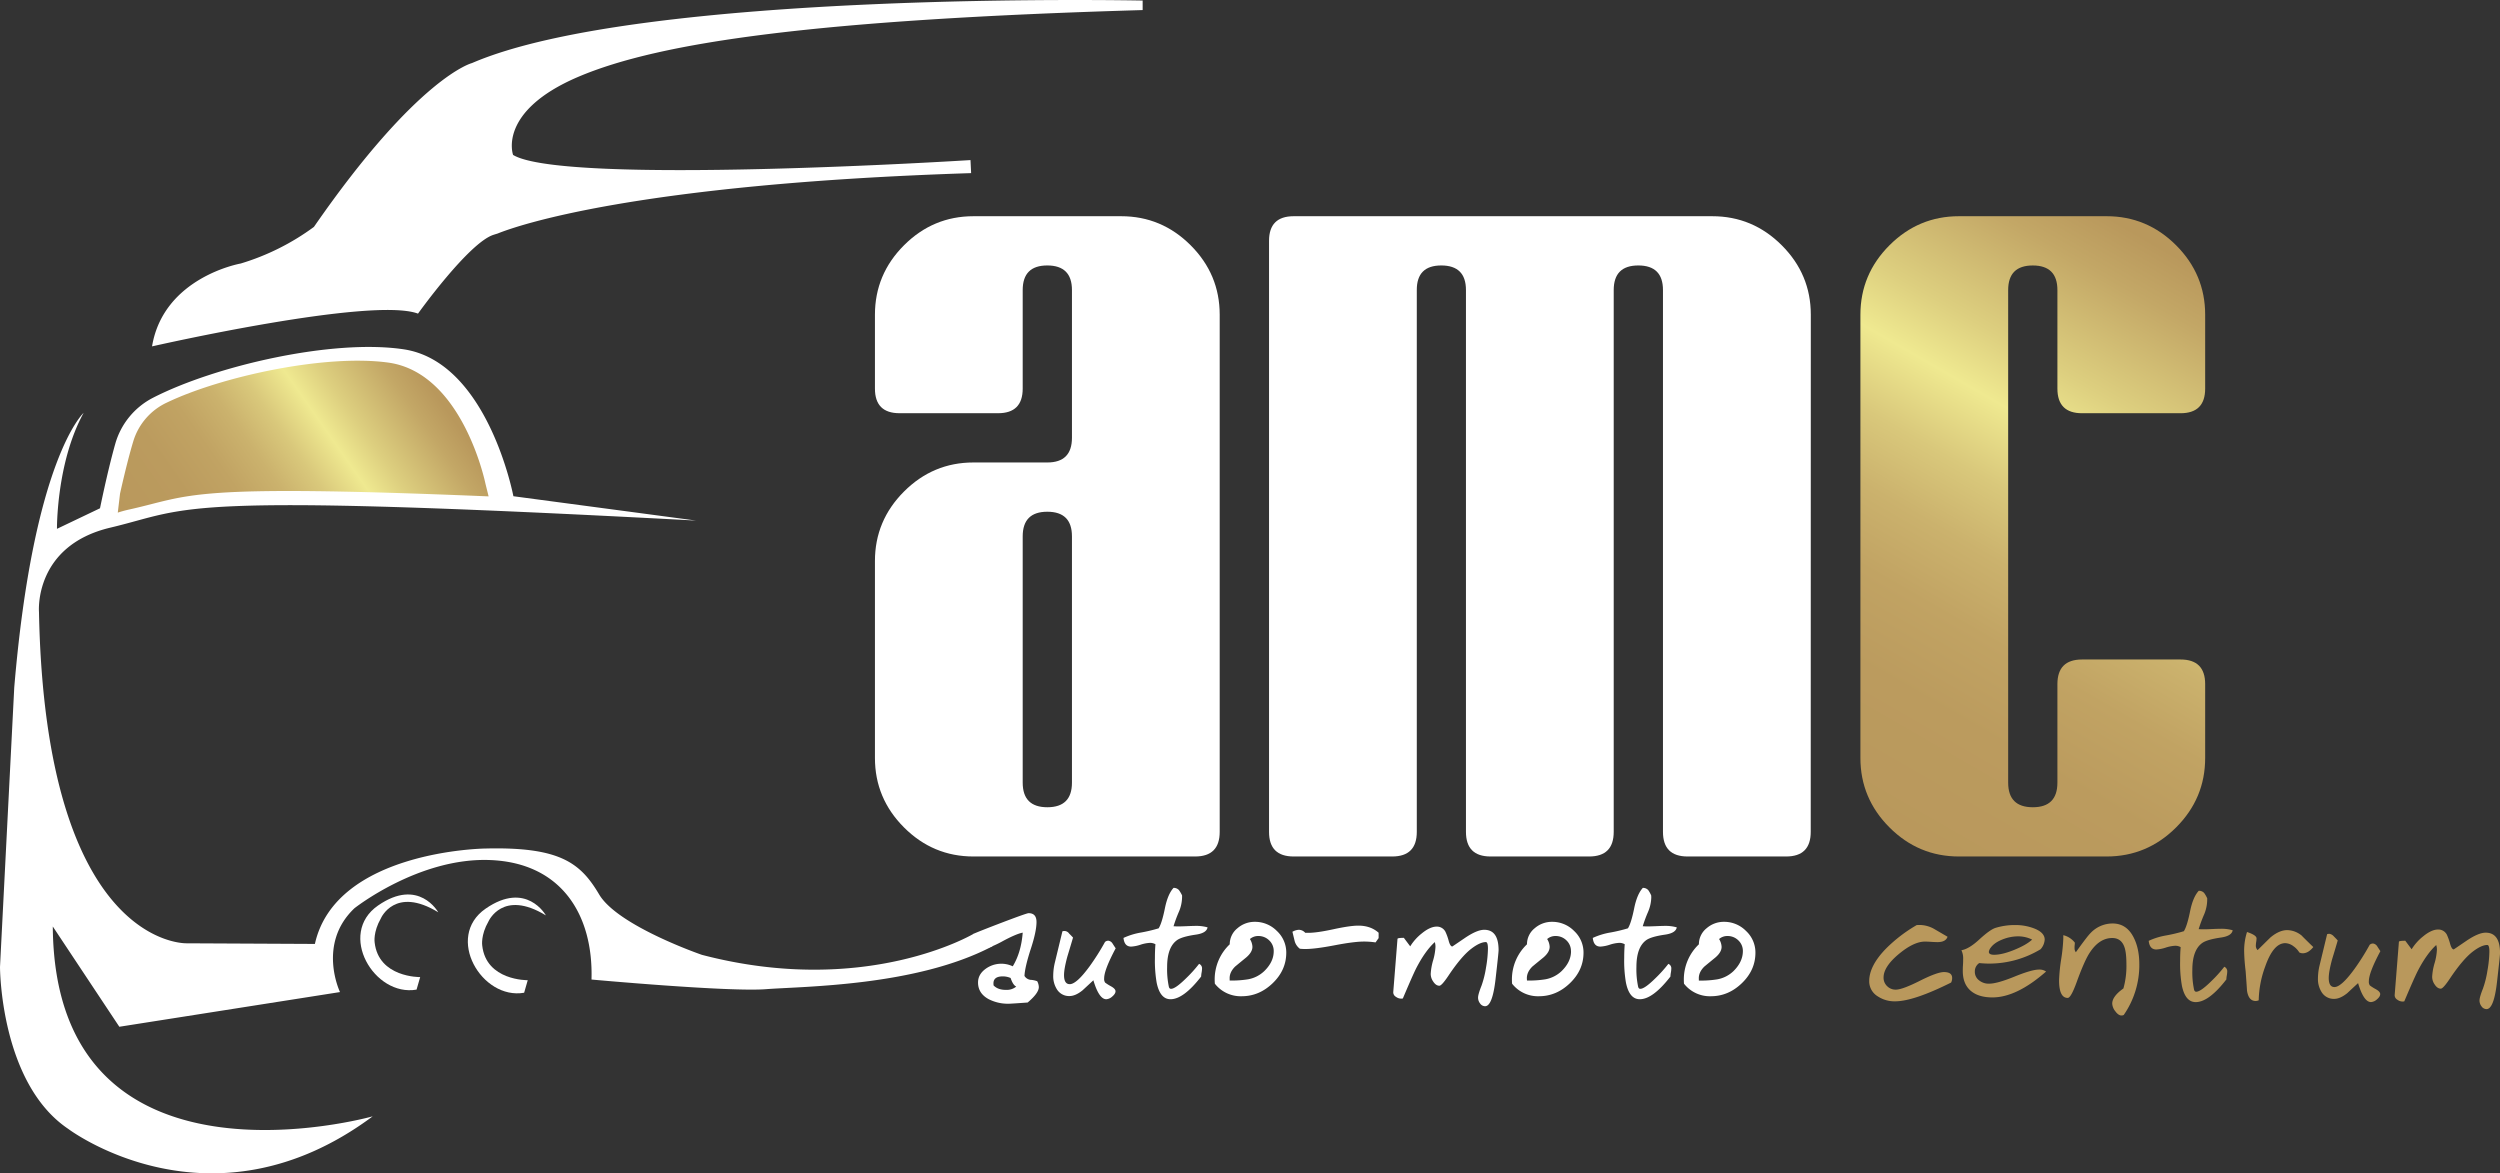 <svg id="Warstwa_2" data-name="Warstwa 2" xmlns="http://www.w3.org/2000/svg" xmlns:xlink="http://www.w3.org/1999/xlink" viewBox="0 0 1533.76 719.83"><rect x="0" y="0" width="1533.76" height="719.83" fill="#333333" stroke="none"/><defs><style>.cls-1{fill:#fff;}.cls-2{fill:url(#Gradient_bez_nazwy_16);}.cls-3{fill:url(#Gradient_bez_nazwy_22);}.cls-4{fill:url(#Gradient_bez_nazwy_19);}</style><linearGradient id="Gradient_bez_nazwy_16" x1="316.02" y1="528.89" x2="484.43" y2="410.96" gradientUnits="userSpaceOnUse"><stop offset="0" stop-color="#b9985c"/><stop offset="0.2" stop-color="#bb9b5e"/><stop offset="0.33" stop-color="#c1a363"/><stop offset="0.44" stop-color="#cbb26d"/><stop offset="0.54" stop-color="#d9c87b"/><stop offset="0.63" stop-color="#ebe38c"/><stop offset="0.65" stop-color="#efe990"/><stop offset="0.74" stop-color="#ddcf7f"/><stop offset="0.9" stop-color="#c3a766"/><stop offset="0.98" stop-color="#b9985c"/></linearGradient><linearGradient id="Gradient_bez_nazwy_22" x1="1366.56" y1="764.87" x2="1753.55" y2="764.87" gradientUnits="userSpaceOnUse"><stop offset="0" stop-color="#b9985c"/><stop offset="0.86" stop-color="#b9985c"/><stop offset="0.98" stop-color="#b9985c"/></linearGradient><linearGradient id="Gradient_bez_nazwy_19" x1="1366.48" y1="683.1" x2="1567.35" y2="335.18" xlink:href="#Gradient_bez_nazwy_16"/></defs><title>bialev2</title><path class="cls-1" d="M920.81,180.42s-307.42-6.57-411.47,38.36c0,0-33.1,8.28-96.95,100.5a147.17,147.17,0,0,1-44.93,22.47s-47.3,8.28-54.39,50.84c0,0,134.79-30.74,163.17-20.1,0,0,31.08-43.43,46.3-48.34.73-.24,1.33-.43,2.09-.65a6.26,6.26,0,0,0,.61-.21c11.56-4.65,84.11-30.36,290.34-37l-.39-8s-249.49,15.76-280.62-3.16c0,0-9.86-26.8,40.39-48.08s146.62-34.95,345.85-40.79Z" transform="translate(-219.79 -180.08)"/><path class="cls-1" d="M271.09,433.38s-30.74,27.79-42.56,168.49l-8.74,171.45s0,71.14,41.84,99.32c0,0,87.5,66.21,186.82-7.69,0,0-195.09,55-196.27-116.46L293,810l135.38-21.28s-14.19-29.56,8.87-51.43c0,0,39.61-31.34,83.36-29.56s63.25,33.69,62.07,73.3c0,0,84,7.69,107,5.92s92.11-1.72,138.81-26.25a.38.38,0,0,0,0-.65l-11.25-7.16s-65.9,39.38-166.8,13c0,0-51.63-17.74-63.06-37.05s-23.94-29.36-70.06-28.18c0,0-91.63,1.18-104.34,58.53l-78.63-.39s-86.71,3.15-90.65-203.37c0,0-3.27-40.46,43.75-51.63,50.91-12.1,35.08-21.68,359.44-4.34L534.76,484.52s-15.66-82.47-67.39-90.15c-43.83-6.52-115.94,10.31-153.73,29.75a45.84,45.84,0,0,0-23.14,28.26c-2.41,8.54-5.53,21.1-9.36,39.53l-26.4,12.61S254.34,463.93,271.09,433.38Z" transform="translate(-219.79 -180.08)"/><path class="cls-2" d="M519.55,484.61C332.61,476.9,338.13,484,299,492.68a69.67,69.67,0,0,0-6.95,1.9l1.38-11.65c3.39-15.18,6.14-25.54,8.27-32.57a38.56,38.56,0,0,1,20.46-23.3c33.4-16,97.15-29.88,135.89-24.52,45.74,6.35,59.57,74.3,59.57,74.3Z" transform="translate(-219.79 -180.08)"/><path class="cls-1" d="M488.65,739.77s-11.88-21.53-36.95-4.14-2.36,56.16,23.65,51.58l2.22-7.68s-25.57.39-27.94-21.31c0,0-1-6.33,3.85-14.76C453.48,743.46,462.05,723.51,488.65,739.77Z" transform="translate(-219.79 -180.08)"/><path class="cls-1" d="M554.7,741.69s-11.88-21.53-37-4.14-2.37,56.16,23.65,51.58l2.21-7.69s-25.57.39-27.93-21.31c0,0-1-6.33,3.84-14.75C519.52,745.38,528.09,725.43,554.7,741.69Z" transform="translate(-219.79 -180.08)"/><path class="cls-1" d="M968.08,690.43q0,15.12-15.1,15.11H817q-24.78,0-42.6-17.83t-17.83-42.6V524.24q0-24.76,17.83-42.6T817,463.81h45.33q15.09,0,15.11-15.11V358.05q0-15.09-15.11-15.11t-15.11,15.11v60.44q0,15.11-15.11,15.1H771.68q-15.12,0-15.11-15.1V373.16q0-24.77,17.83-42.6T817,312.73h90.65q24.78,0,42.61,17.83t17.82,42.6Zm-90.64-30.21V509.14q0-15.11-15.11-15.11t-15.11,15.11V660.22q0,15.1,15.11,15.11T877.44,660.22Z" transform="translate(-219.79 -180.08)"/><path class="cls-1" d="M1330.68,690.43q0,15.12-15.11,15.11h-60.43q-15.12,0-15.11-15.11V358.05q0-15.09-15.11-15.11t-15.11,15.11V690.43q0,15.12-15.11,15.11h-60.43q-15.11,0-15.11-15.11V358.05q0-15.09-15.11-15.11T1089,358.05V690.43q0,15.12-15.11,15.11h-60.43q-15.12,0-15.11-15.11V327.84q0-15.1,15.11-15.11h256.83q24.78,0,42.61,17.83t17.83,42.6Z" transform="translate(-219.79 -180.08)"/><path class="cls-1" d="M855.69,745.73q0,5.84-3.51,16.52-3.6,11.1-3.87,16.57a5.11,5.11,0,0,0,3.66,2.39,13.84,13.84,0,0,1,4.14.85,7.84,7.84,0,0,1,1,3.61q0,3.66-6.85,9.46-10.31.74-11.53.74a26,26,0,0,1-12.43-2.82q-6.48-3.56-6.48-10.19,0-5.05,4.73-8.45a16.32,16.32,0,0,1,16.57-1.49q5.16-8.49,6.11-20.66Q843,753.06,834,758q-8.24,4.41-13.55,4.73a9.24,9.24,0,0,1-3.56-7.55,8.32,8.32,0,0,1,.32-2.28q3.78-1.65,17.53-6.91,14.92-5.67,16.09-5.68Q855.69,740.31,855.69,745.73Zm-12.43,39.62q-2-.9-3.45-5.26a11.89,11.89,0,0,0-4.78-1q-6,0-5.74,4.67l.05.85c1.74,1.84,4.25,2.76,7.55,2.76A9.15,9.15,0,0,0,843.26,785.35Z" transform="translate(-219.79 -180.08)"/><path class="cls-1" d="M878.1,755.29q-1.7,5.79-3.45,11.53-2.07,7.63-2.07,11.47,0,5.58,3.51,5.58,4.18,0,12.21-11A144.59,144.59,0,0,0,897.7,758a3,3,0,0,1,2-.8,3.55,3.55,0,0,1,2.65,1.75c.64,1,1.28,2,1.92,2.92q-7.07,13.27-7.07,18.38a4,4,0,0,0,.59,2.66,29.38,29.38,0,0,0,3.71,2.33c1.77,1,2.66,2,2.66,3s-.67,2.1-2,3.21a6,6,0,0,1-3.66,1.67q-4.47,0-7.92-11.63l-6.64,6.16c-2.9,2.34-5.56,3.51-8,3.51a8.72,8.72,0,0,1-7.65-4,15,15,0,0,1-2.34-8.61,35,35,0,0,1,1.06-8.18l4.57-18.91a3.51,3.51,0,0,1,4.14,1.38C876.53,753.61,877.32,754.44,878.1,755.29Z" transform="translate(-219.79 -180.08)"/><path class="cls-1" d="M945,729.42l0,1.06a23.7,23.7,0,0,1-2,9.09,86,86,0,0,0-3.24,8.76c.92.07,2,.11,3.13.11s2.92-.06,5.24-.16,4.06-.16,5.23-.16a25,25,0,0,1,7.27.9q-.58,3.51-7.17,4.46-8.55,1.23-11.57,3.4-6.06,4.36-6.06,16.47a51.52,51.52,0,0,0,1.06,12.11c.21.85.66,1.27,1.33,1.27q2.65,0,9.08-6.32a81.22,81.22,0,0,0,8.13-9,2.94,2.94,0,0,1,1.81,3,15.58,15.58,0,0,1-.27,2.39,15.84,15.84,0,0,0-.27,2.39q-10.79,13.92-18.8,13.92-6.42,0-8.5-10.2a79.37,79.37,0,0,1-1.06-15.14q0-4.67.32-8.39a6.62,6.62,0,0,0-3.4-.85,22.35,22.35,0,0,0-5.79,1.14,22,22,0,0,1-5.74,1.15q-4.14,0-4.67-5.32a42.31,42.31,0,0,1,10.62-3.29,95.39,95.39,0,0,0,10.94-2.6q2-3.13,3.88-12.48,1.75-8.5,5.26-12.33a4.26,4.26,0,0,1,3.35,1.39A19.73,19.73,0,0,1,945,729.42Z" transform="translate(-219.79 -180.08)"/><path class="cls-1" d="M989.64,745.62a18.76,18.76,0,0,1,13.52,5.61,18,18,0,0,1,5.76,13.35q0,10.68-8.33,18.7t-19.07,8a20.13,20.13,0,0,1-16.41-7.7c-.08-.85-.11-1.68-.11-2.5a29.68,29.68,0,0,1,9.24-21.67,12.58,12.58,0,0,1,4.83-9.93A16,16,0,0,1,989.64,745.62Zm11.58,18.06a8.9,8.9,0,0,0-2.76-6.66,9.31,9.31,0,0,0-6.74-2.69,7.6,7.6,0,0,0-5.1,1.86,9.63,9.63,0,0,1,1.54,4.78q0,3.19-3.72,6.43-3.45,2.82-6.85,5.63-3.62,3.56-3.4,7.6l0,1a61.55,61.55,0,0,0,11.26-.74,19.32,19.32,0,0,0,9.93-5Q1001.22,770.22,1001.22,763.68Z" transform="translate(-219.79 -180.08)"/><path class="cls-1" d="M1063.69,758.26a46.65,46.65,0,0,0-7.12-.53q-6.06,0-18,2.29t-17.9,2.28a34,34,0,0,1-3.4-.16,8.73,8.73,0,0,1-3.19-4.67l-1.38-5.74a8.7,8.7,0,0,1,3.93-1.22,5.3,5.3,0,0,1,3.93,1.86c.6,0,1.26,0,2,0q5.19,0,15.32-2.2t15.22-2.21q7.59,0,12.48,4.36v3.29Z" transform="translate(-219.79 -180.08)"/><path class="cls-1" d="M1110.8,760.76s2.56-1.71,7.57-5.13,9-5.12,12-5.12q8.81,0,8.81,12.53,0,1.5-1.86,17.74-1.9,16.63-6.42,16.63a3.84,3.84,0,0,1-3.14-1.81,5.78,5.78,0,0,1-1.17-3.5c0-1.31.71-3.76,2.13-7.33a60.4,60.4,0,0,0,2.76-11.16,73.24,73.24,0,0,0,1.17-11.47c0-2.72-.42-4.09-1.28-4.09q-3.55,0-8.81,4-6.16,4.66-14.18,16.67c-2.73,4.08-4.57,6.11-5.53,6.11q-2.11,0-3.77-2.55a8.24,8.24,0,0,1-1.54-4.67,35.72,35.72,0,0,1,1.46-8.31,35.33,35.33,0,0,0,1.46-8.32,9.35,9.35,0,0,0-.42-2.92q-6,5.52-11.48,16.2-2.22,4.47-8.12,18.38a6.79,6.79,0,0,1-1,.11,5.48,5.48,0,0,1-3.24-1.12,3.17,3.17,0,0,1-1.64-2.92l2.6-32.61c0-.39,1.1-.61,3.18-.64a3,3,0,0,0,.69-.05l3.94,5.25a30.58,30.58,0,0,1,7-7.86q5.16-4.24,9.25-4.25a5.9,5.9,0,0,1,5.36,3.19,34.21,34.21,0,0,1,2.07,5.84C1109.26,759.7,1110,760.76,1110.8,760.76Z" transform="translate(-219.79 -180.08)"/><path class="cls-1" d="M1172,745.62a18.76,18.76,0,0,1,13.52,5.61,18,18,0,0,1,5.76,13.35q0,10.68-8.34,18.7t-19.07,8a20.16,20.16,0,0,1-16.41-7.7c-.07-.85-.1-1.68-.1-2.5a29.68,29.68,0,0,1,9.24-21.67,12.58,12.58,0,0,1,4.83-9.93A16,16,0,0,1,1172,745.62Zm11.58,18.06a8.9,8.9,0,0,0-2.76-6.66,9.32,9.32,0,0,0-6.75-2.69,7.6,7.6,0,0,0-5.1,1.86,9.53,9.53,0,0,1,1.54,4.78q0,3.19-3.71,6.43-3.46,2.82-6.86,5.63c-2.4,2.37-3.54,4.9-3.4,7.6l.06,1a61.63,61.63,0,0,0,11.26-.74,19.35,19.35,0,0,0,9.93-5Q1183.62,770.22,1183.62,763.68Z" transform="translate(-219.79 -180.08)"/><path class="cls-1" d="M1232.8,729.42l.06,1.06a23.89,23.89,0,0,1-2,9.09,86,86,0,0,0-3.24,8.76c.92.07,2,.11,3.13.11s2.91-.06,5.23-.16,4.07-.16,5.24-.16a25.05,25.05,0,0,1,7.27.9q-.59,3.51-7.17,4.46-8.55,1.23-11.58,3.4-6,4.36-6,16.47a51.52,51.52,0,0,0,1.06,12.11c.21.85.65,1.27,1.33,1.27q2.65,0,9.08-6.32a81.22,81.22,0,0,0,8.13-9,2.93,2.93,0,0,1,1.8,3,16.63,16.63,0,0,1-.26,2.39,15.84,15.84,0,0,0-.27,2.39q-10.79,13.92-18.8,13.92-6.43,0-8.5-10.2a79.37,79.37,0,0,1-1.06-15.14q0-4.67.32-8.39a6.62,6.62,0,0,0-3.4-.85,22.35,22.35,0,0,0-5.79,1.14,22,22,0,0,1-5.74,1.15q-4.14,0-4.67-5.32a42.31,42.31,0,0,1,10.62-3.29,95.39,95.39,0,0,0,10.94-2.6q2-3.13,3.88-12.48,1.76-8.5,5.26-12.33a4.24,4.24,0,0,1,3.34,1.39A18.26,18.26,0,0,1,1232.8,729.42Z" transform="translate(-219.79 -180.08)"/><path class="cls-1" d="M1277.47,745.62a18.76,18.76,0,0,1,13.52,5.61,18,18,0,0,1,5.76,13.35q0,10.68-8.33,18.7t-19.07,8a20.16,20.16,0,0,1-16.42-7.7c-.07-.85-.1-1.68-.1-2.5a29.68,29.68,0,0,1,9.24-21.67,12.58,12.58,0,0,1,4.83-9.93A16,16,0,0,1,1277.47,745.62Zm11.58,18.06a8.9,8.9,0,0,0-2.76-6.66,9.32,9.32,0,0,0-6.75-2.69,7.59,7.59,0,0,0-5.09,1.86A9.63,9.63,0,0,1,1276,761q0,3.19-3.72,6.43-3.45,2.82-6.85,5.63-3.62,3.56-3.4,7.6l0,1a61.55,61.55,0,0,0,11.26-.74,19.32,19.32,0,0,0,9.93-5Q1289,770.22,1289.05,763.68Z" transform="translate(-219.79 -180.08)"/><path class="cls-3" d="M1414.62,754.78c-.74,2.2-2.79,3.29-6.16,3.29-.85,0-2.13-.05-3.85-.16s-3-.16-3.85-.16q-6.85,0-16,7.6-9.39,7.8-9.4,14.45a7.13,7.13,0,0,0,2.18,5.28,7.24,7.24,0,0,0,5.31,2.15q4,0,14.71-5.39t14.88-5.39c3.32,0,5,1.21,5,3.61a6,6,0,0,1-.64,2.82q-23.05,11.52-34.36,11.52a18.6,18.6,0,0,1-10.68-3.08,10.76,10.76,0,0,1-5.2-9.35q0-9.45,10.51-20.13a90.67,90.67,0,0,1,18.65-14.23l1.32-.05a18.33,18.33,0,0,1,9.19,2.33Z" transform="translate(-219.79 -180.08)"/><path class="cls-3" d="M1474.22,756.53a9.84,9.84,0,0,1-2.5,5.9,60.86,60.86,0,0,1-31.44,8.82q-3,0-6.22-.32a6.07,6.07,0,0,0-2.7,5.22,6.56,6.56,0,0,0,2.76,5.5,9.33,9.33,0,0,0,6,1.92q4.93,0,15.56-4.33t15.14-4.33a7,7,0,0,1,4.25,1.22Q1457,792,1442.14,792q-8.34,0-13.07-3.87-5.1-4.2-5.1-12.33c0-.81,0-2,.11-3.58s.11-2.77.11-3.59a11.49,11.49,0,0,0-1.07-5.57q4.68-.8,10.89-6.54,6.65-6.1,10-7.17a40.71,40.71,0,0,1,12.37-1.75,31.88,31.88,0,0,1,10.79,1.86Q1474.21,752,1474.22,756.53Zm-7.7,0a19.22,19.22,0,0,0-8.71-2,25.8,25.8,0,0,0-9.09,1.75q-5.25,2-7.54,5.1a5.26,5.26,0,0,0-1.22,2.66q0,1.8,3.24,1.8,4.93,0,12.32-3T1466.52,756.53Z" transform="translate(-219.79 -180.08)"/><path class="cls-3" d="M1532.27,771.78a53.69,53.69,0,0,1-9.56,31,3.5,3.5,0,0,1-1.38.31c-1.27,0-2.57-.9-3.87-2.7a8.19,8.19,0,0,1-1.81-4.57q0-4.47,6.85-9.3a50.33,50.33,0,0,0,1.86-14.66q0-7.17-1.17-10.57-1.9-5.73-7.54-5.73-8.13,0-14.13,9.5-3.18,5.1-7.75,17.74-3.46,9.51-5.42,9.51-5.31,0-5.31-10.78a106.82,106.82,0,0,1,1.3-13,107.72,107.72,0,0,0,1.3-12.64v-2.08a12.85,12.85,0,0,1,7.06,4.57c0,.29,0,.85-.1,1.7s-.06,1.28-.06,1.7a3.79,3.79,0,0,0,.8,2.5q7-9.82,9.14-11.9a18.58,18.58,0,0,1,13.38-5.74q8.66,0,13,8.71Q1532.28,762.11,1532.27,771.78Z" transform="translate(-219.79 -180.08)"/><path class="cls-3" d="M1573.92,731.2l0,1.06a23.62,23.62,0,0,1-2,9.08,84.86,84.86,0,0,0-3.24,8.77c.92.07,2,.1,3.13.1s2.92-.05,5.24-.16,4.06-.16,5.23-.16a24.64,24.64,0,0,1,7.27.91q-.58,3.5-7.17,4.46-8.55,1.22-11.58,3.4-6,4.35-6,16.46a51.47,51.47,0,0,0,1.06,12.11c.21.85.66,1.28,1.33,1.28q2.65,0,9.08-6.32a81.24,81.24,0,0,0,8.13-9,3,3,0,0,1,1.81,3,15.71,15.71,0,0,1-.27,2.39,15.71,15.71,0,0,0-.27,2.39q-10.77,13.92-18.8,13.91-6.42,0-8.5-10.19a79.45,79.45,0,0,1-1.06-15.14c0-3.12.11-5.91.32-8.39a6.53,6.53,0,0,0-3.4-.85,22.35,22.35,0,0,0-5.79,1.14,22.29,22.29,0,0,1-5.74,1.14q-4.14,0-4.67-5.31a41.9,41.9,0,0,1,10.62-3.29,97.9,97.9,0,0,0,10.95-2.61q2-3.13,3.87-12.48,1.75-8.49,5.26-12.32a4.25,4.25,0,0,1,3.35,1.38A19.52,19.52,0,0,1,1573.92,731.2Z" transform="translate(-219.79 -180.08)"/><path class="cls-3" d="M1639,761.1q-3.07,3.82-6.43,3.82a4.31,4.31,0,0,1-2.17-.53,12.65,12.65,0,0,0-3.67-3.87,8.71,8.71,0,0,0-4.94-1.81q-7.27,0-12.27,14.29a62.88,62.88,0,0,0-4,20.77,4.94,4.94,0,0,1-1.86.42q-4.36,0-5.32-6.32c-.17-2.76-.46-6.74-.84-12a117.23,117.23,0,0,1-.91-12,37.74,37.74,0,0,1,1.75-12q5.85,1.92,5.85,3.94a15,15,0,0,1-.22,2.17,16.37,16.37,0,0,0-.21,2.18,3.82,3.82,0,0,0,1.07,2.82c5-4.93,7.64-7.56,8.07-7.92q5.31-4.35,10.09-4.35a14.35,14.35,0,0,1,9,3.45Q1632.28,754.57,1639,761.1Z" transform="translate(-219.79 -180.08)"/><path class="cls-3" d="M1654,757.06q-1.69,5.79-3.45,11.53-2.07,7.65-2.07,11.47,0,5.58,3.5,5.58,4.2,0,12.22-11a145.22,145.22,0,0,0,9.4-14.92,3.06,3.06,0,0,1,2-.8,3.57,3.57,0,0,1,2.65,1.76c.64,1,1.28,2,1.92,2.92q-7.07,13.27-7.07,18.37a4,4,0,0,0,.59,2.66,27.56,27.56,0,0,0,3.71,2.34c1.77,1,2.66,2,2.66,3s-.67,2.1-2,3.22a6.06,6.06,0,0,1-3.66,1.67q-4.47,0-7.92-11.63-3.35,3.07-6.64,6.16-4.35,3.5-8,3.5a8.69,8.69,0,0,1-7.64-4,15,15,0,0,1-2.34-8.6,34.93,34.93,0,0,1,1.06-8.18l4.57-18.91a4.26,4.26,0,0,1,1.33-.22,4.51,4.51,0,0,1,2.81,1.6C1652.44,755.38,1653.23,756.21,1654,757.06Z" transform="translate(-219.79 -180.08)"/><path class="cls-3" d="M1725.19,762.54s2.55-1.71,7.56-5.13,9-5.13,12-5.13q8.82,0,8.82,12.54,0,1.48-1.86,17.74-1.9,16.62-6.43,16.62a3.83,3.83,0,0,1-3.13-1.8,5.79,5.79,0,0,1-1.17-3.51q0-2,2.13-7.33a60.26,60.26,0,0,0,2.76-11.15,73.35,73.35,0,0,0,1.17-11.47c0-2.73-.43-4.09-1.28-4.09q-3.56,0-8.82,4-6.15,4.68-14.18,16.68c-2.72,4.07-4.57,6.11-5.52,6.11q-2.13,0-3.77-2.55a8.27,8.27,0,0,1-1.54-4.68,35.26,35.26,0,0,1,1.46-8.31,35.88,35.88,0,0,0,1.46-8.31,9,9,0,0,0-.43-2.92q-6,5.52-11.47,16.2-2.23,4.46-8.13,18.37a6.53,6.53,0,0,1-1,.11,5.37,5.37,0,0,1-3.24-1.12,3.18,3.18,0,0,1-1.65-2.92l2.6-32.61c0-.39,1.1-.6,3.19-.64a2.57,2.57,0,0,0,.69-.05l3.93,5.26a30.49,30.49,0,0,1,7-7.86c3.43-2.83,6.52-4.25,9.24-4.25a5.89,5.89,0,0,1,5.37,3.18,36.37,36.37,0,0,1,2.07,5.85C1723.65,761.47,1724.37,762.54,1725.19,762.54Z" transform="translate(-219.79 -180.08)"/><path class="cls-4" d="M1572.67,645.11q0,24.78-17.83,42.6t-42.6,17.83h-90.65q-24.78,0-42.6-17.83t-17.83-42.6V373.16q0-24.77,17.83-42.6t42.6-17.83h90.65q24.77,0,42.6,17.83t17.83,42.6v45.33q0,15.11-15.11,15.11h-60.43q-15.11,0-15.11-15.11V358.05q0-15.09-15.1-15.1t-15.11,15.1V660.22q0,15.1,15.11,15.11t15.1-15.11V599.79q0-15.1,15.11-15.11h60.43q15.11,0,15.11,15.11Z" transform="translate(-219.79 -180.08)"/></svg>